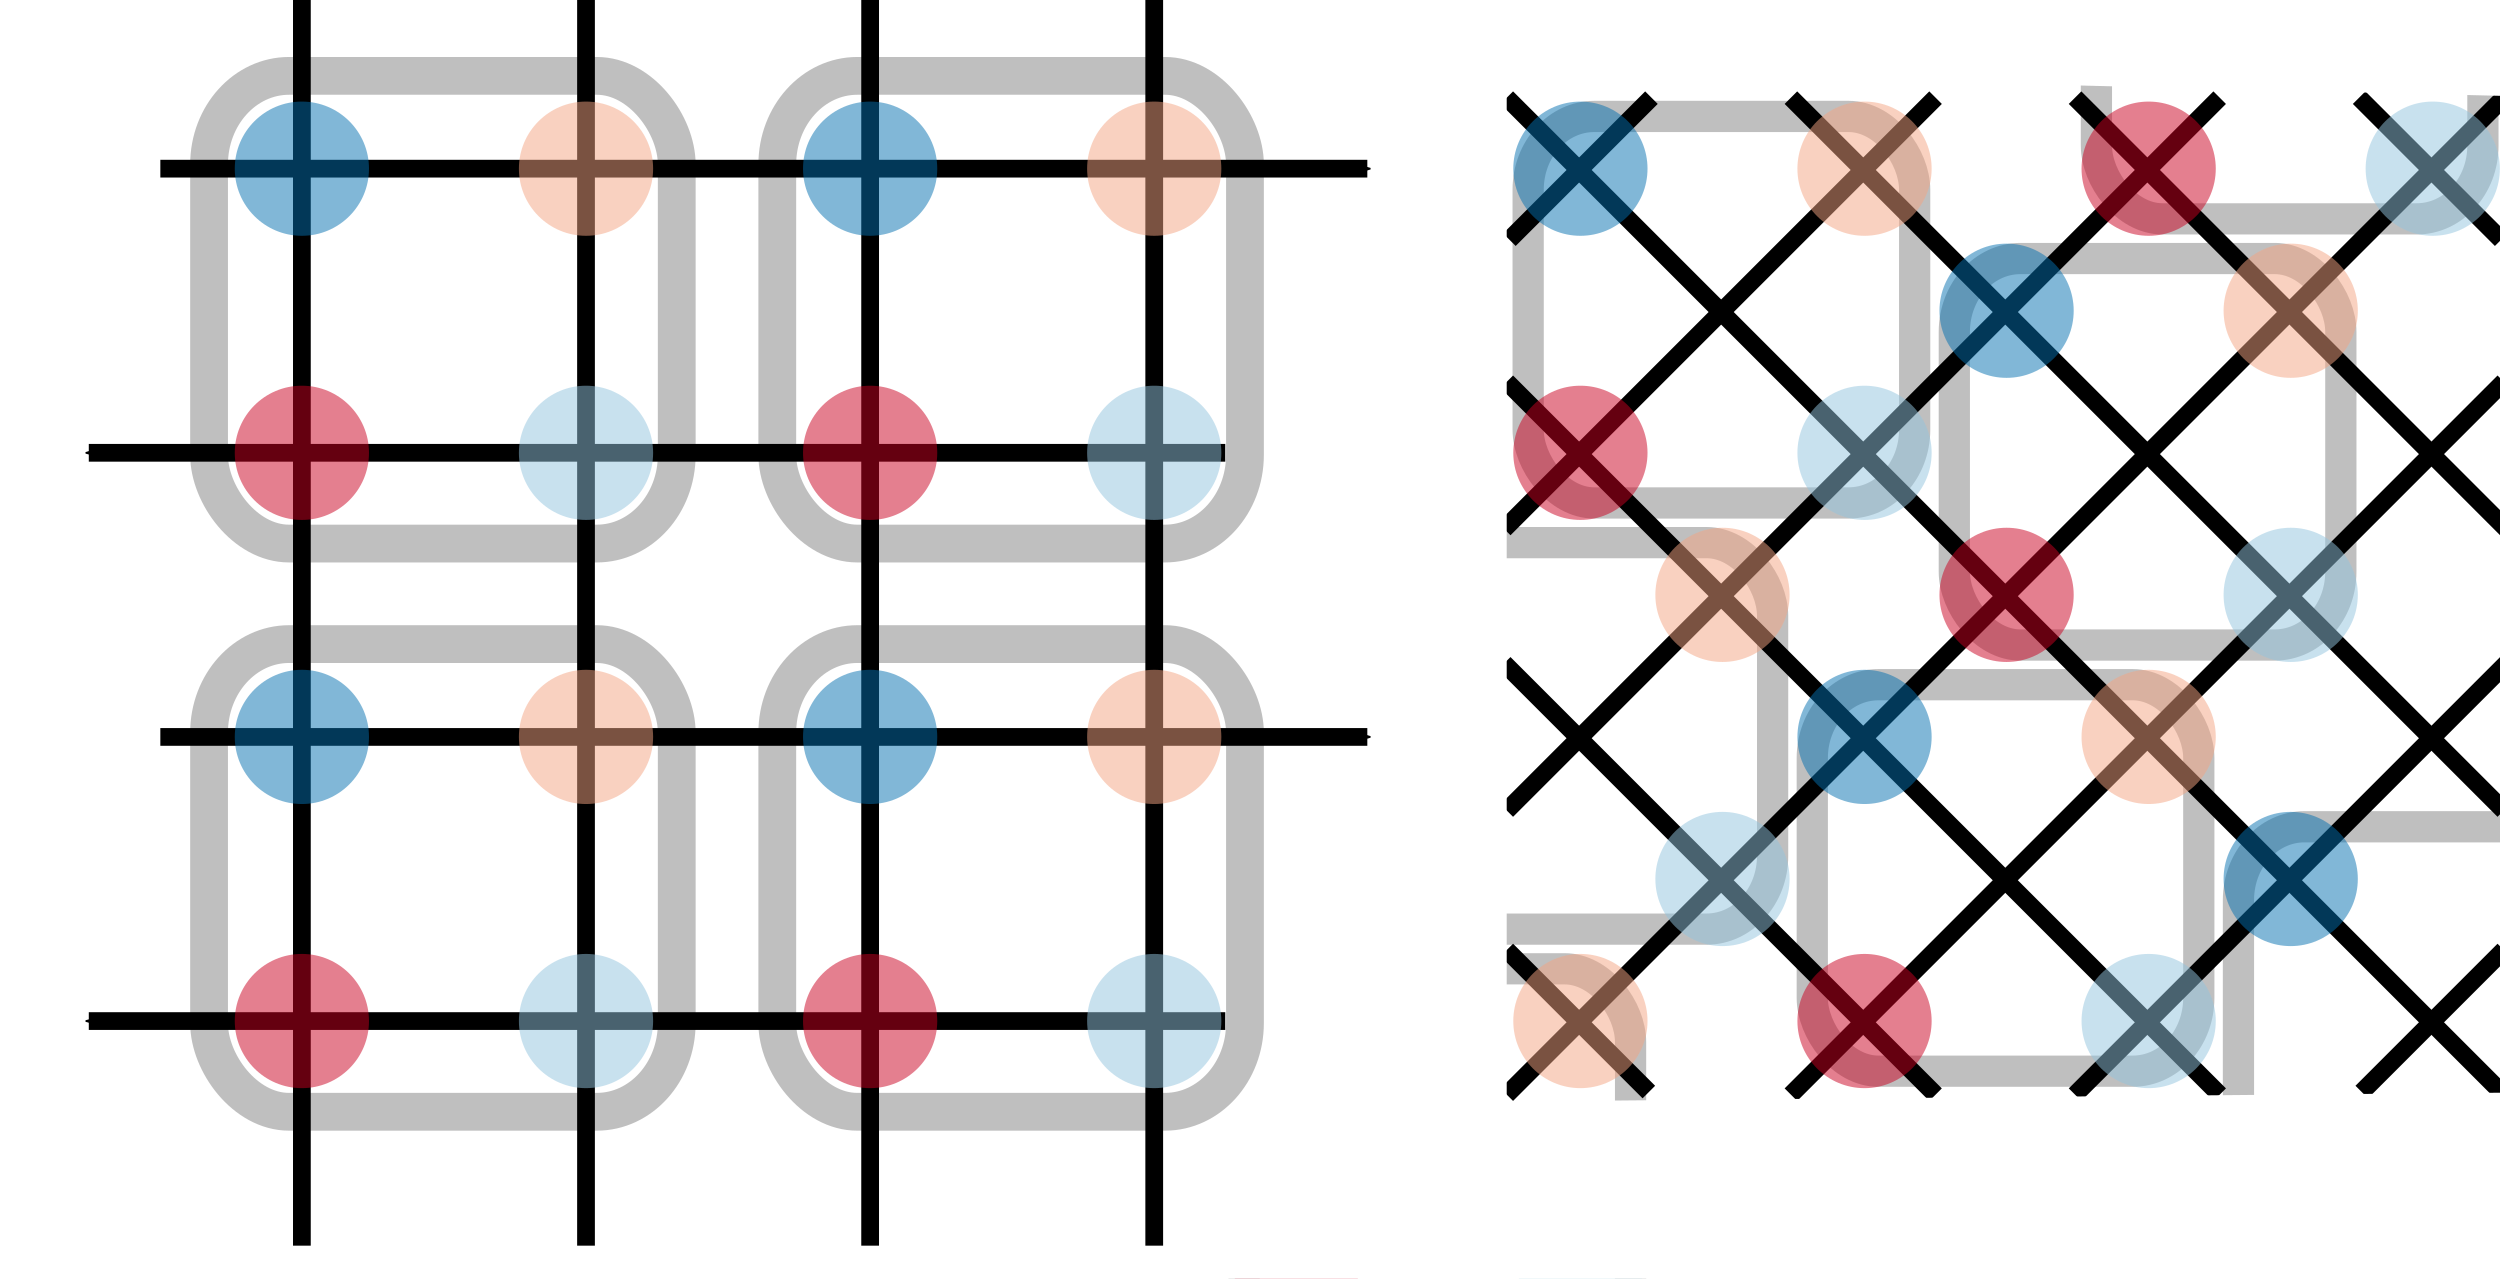<?xml version="1.0" encoding="UTF-8" standalone="no"?>
<svg
   width="74.5mm"
   height="38.1mm"
   viewBox="0 0 74.5 38.1"
   version="1.1"
   id="svg8"
   inkscape:version="1.1.2 (0a00cf5339, 2022-02-04)"
   sodipodi:docname="dots-legend.svg"
   inkscape:export-filename="/home/jokep/git/d-bl/GroundForge/docs/images/dots-legend-without.png"
   inkscape:export-xdpi="94.851067"
   inkscape:export-ydpi="94.851067"
   xmlns:inkscape="http://www.inkscape.org/namespaces/inkscape"
   xmlns:sodipodi="http://sodipodi.sourceforge.net/DTD/sodipodi-0.dtd"
   xmlns="http://www.w3.org/2000/svg"
   xmlns:svg="http://www.w3.org/2000/svg"
   xmlns:rdf="http://www.w3.org/1999/02/22-rdf-syntax-ns#"
   xmlns:cc="http://creativecommons.org/ns#"
   xmlns:dc="http://purl.org/dc/elements/1.1/">
  <defs
     id="defs2">
    <marker
       style="overflow:visible"
       id="Arrow1Lend"
       refX="0"
       refY="0"
       orient="auto"
       inkscape:stockid="Arrow1Lend"
       inkscape:isstock="true">
      <path
         transform="matrix(-0.8,0,0,-0.8,-10,0)"
         style="fill:context-stroke;fill-rule:evenodd;stroke:context-stroke;stroke-width:1pt"
         d="M 0,0 5,-5 -12.5,0 5,5 Z"
         id="path6977" />
    </marker>
    <marker
       style="overflow:visible"
       id="marker2027"
       refX="0"
       refY="0"
       orient="auto"
       inkscape:stockid="Arrow1Mend"
       inkscape:isstock="true">
      <path
         transform="matrix(-0.4,0,0,-0.4,-4,0)"
         style="fill:#000000;fill-opacity:1;fill-rule:evenodd;stroke:#000000;stroke-width:1pt;stroke-opacity:1"
         d="M 0,0 5,-5 -12.5,0 5,5 Z"
         id="path2025" />
    </marker>
    <marker
       style="overflow:visible"
       id="marker2017"
       refX="0"
       refY="0"
       orient="auto"
       inkscape:stockid="Arrow1Mend"
       inkscape:isstock="true">
      <path
         transform="matrix(-0.4,0,0,-0.4,-4,0)"
         style="fill:#000000;fill-opacity:1;fill-rule:evenodd;stroke:#000000;stroke-width:1pt;stroke-opacity:1"
         d="M 0,0 5,-5 -12.5,0 5,5 Z"
         id="path2015" />
    </marker>
    <marker
       style="overflow:visible"
       id="marker2007"
       refX="0"
       refY="0"
       orient="auto"
       inkscape:stockid="Arrow1Mend"
       inkscape:isstock="true">
      <path
         transform="matrix(-0.4,0,0,-0.4,-4,0)"
         style="fill:#000000;fill-opacity:1;fill-rule:evenodd;stroke:#000000;stroke-width:1pt;stroke-opacity:1"
         d="M 0,0 5,-5 -12.5,0 5,5 Z"
         id="path2005" />
    </marker>
    <marker
       style="overflow:visible"
       id="marker1949"
       refX="0"
       refY="0"
       orient="auto"
       inkscape:stockid="Arrow1Mend"
       inkscape:isstock="true">
      <path
         transform="matrix(-0.4,0,0,-0.4,-4,0)"
         style="fill:#000000;fill-opacity:1;fill-rule:evenodd;stroke:#000000;stroke-width:1pt;stroke-opacity:1"
         d="M 0,0 5,-5 -12.5,0 5,5 Z"
         id="path1947" />
    </marker>
    <marker
       style="overflow:visible"
       id="marker1605"
       refX="0"
       refY="0"
       orient="auto"
       inkscape:stockid="Arrow1Send"
       inkscape:isstock="true">
      <path
         transform="matrix(-0.2,0,0,-0.2,-1.2,0)"
         style="fill:#000000;fill-opacity:0.533;fill-rule:evenodd;stroke:#000000;stroke-width:1pt;stroke-opacity:1"
         d="M 0,0 5,-5 -12.5,0 5,5 Z"
         id="path1603" />
    </marker>
    <marker
       style="overflow:visible"
       id="marker1595"
       refX="0"
       refY="0"
       orient="auto"
       inkscape:stockid="Arrow1Send"
       inkscape:isstock="true">
      <path
         transform="matrix(-0.2,0,0,-0.2,-1.2,0)"
         style="fill:#000000;fill-opacity:0.533;fill-rule:evenodd;stroke:#000000;stroke-width:1pt;stroke-opacity:1"
         d="M 0,0 5,-5 -12.5,0 5,5 Z"
         id="path1593" />
    </marker>
    <marker
       style="overflow:visible"
       id="Arrow1Mend"
       refX="0"
       refY="0"
       orient="auto"
       inkscape:stockid="Arrow1Mend"
       inkscape:isstock="true">
      <path
         transform="matrix(-0.4,0,0,-0.4,-4,0)"
         style="fill:#377eb8;fill-opacity:0.533;fill-rule:evenodd;stroke:#000000;stroke-width:1pt;stroke-opacity:1"
         d="M 0,0 5,-5 -12.5,0 5,5 Z"
         id="path1012" />
    </marker>
    <marker
       style="overflow:visible"
       id="Arrow2Mend"
       refX="0"
       refY="0"
       orient="auto"
       inkscape:stockid="Arrow2Mend"
       inkscape:isstock="true">
      <path
         transform="scale(-0.6)"
         d="M 8.719,4.034 -2.207,0.016 8.719,-4.002 c -1.745,2.372 -1.735,5.617 -6e-7,8.035 z"
         style="fill:#377eb8;fill-opacity:0.533;fill-rule:evenodd;stroke:#000000;stroke-width:0.625;stroke-linejoin:round;stroke-opacity:1"
         id="path1030" />
    </marker>
  </defs>
  <sodipodi:namedview
     id="base"
     pagecolor="#ffffff"
     bordercolor="#666666"
     borderopacity="1.0"
     inkscape:pageopacity="0.0"
     inkscape:pageshadow="2"
     inkscape:zoom="2.9892546"
     inkscape:cx="128.62738"
     inkscape:cy="148.19748"
     inkscape:document-units="mm"
     inkscape:current-layer="layer1"
     inkscape:document-rotation="0"
     showgrid="true"
     inkscape:snap-center="true"
     inkscape:window-width="2256"
     inkscape:window-height="1435"
     inkscape:window-x="0"
     inkscape:window-y="41"
     inkscape:window-maximized="1"
     inkscape:snap-grids="true"
     inkscape:snap-to-guides="false"
     inkscape:snap-intersection-paths="true"
     showguides="true"
     inkscape:guide-bbox="true"
     inkscape:showpageshadow="2"
     inkscape:pagecheckerboard="0"
     inkscape:deskcolor="#d1d1d1"
     fit-margin-top="0.3"
     fit-margin-left="0.3"
     fit-margin-right="0.3"
     fit-margin-bottom="0.3"
     inkscape:snap-global="true"
     height="38.1mm">
    <inkscape:grid
       type="xygrid"
       id="grid1939"
       originx="0.529"
       originy="0.794"
       spacingx="2.117"
       spacingy="2.117" />
  </sodipodi:namedview>
  <g
     inkscape:label="Layer 1"
     inkscape:groupmode="layer"
     id="layer1"
     transform="translate(-18.451,-112.655)">
    <path
       style="fill:#377eb8;fill-opacity:0.533;stroke:#000000;stroke-width:0.529;stroke-linejoin:bevel;stroke-miterlimit:4;stroke-dasharray:none;stroke-opacity:1"
       d="m 88.753,115.565 4.233,4.233"
       id="path2026"
       sodipodi:nodetypes="cc" />
    <rect
       style="opacity:0.25;fill:none;stroke:#000000;stroke-width:0.931;stroke-linecap:square;stroke-linejoin:round;stroke-miterlimit:4;stroke-dasharray:none"
       id="rect5871"
       width="11.518"
       height="11.518"
       x="80.924"
       y="107.659"
       rx="1.97"
       ry="2.183" />
    <path
       style="fill:#377eb8;fill-opacity:0.533;stroke:#000000;stroke-width:0.529;stroke-linejoin:bevel;stroke-miterlimit:4;stroke-dasharray:none;stroke-opacity:1"
       d="m 80.287,115.565 12.854,12.854"
       id="path2024"
       sodipodi:nodetypes="cc" />
    <path
       style="fill:#377eb8;fill-opacity:0.533;stroke:#000000;stroke-width:0.529;stroke-linejoin:bevel;stroke-miterlimit:4;stroke-dasharray:none;stroke-opacity:1"
       d="m 71.82,115.565 21.244,21.244"
       id="path2028"
       sodipodi:nodetypes="cc" />
    <path
       style="fill:#377eb8;fill-opacity:0.533;stroke:#000000;stroke-width:0.529;stroke-linejoin:bevel;stroke-miterlimit:4;stroke-dasharray:none;stroke-opacity:1"
       d="m 63.353,115.565 29.71,29.71"
       id="path2030"
       sodipodi:nodetypes="cc" />
    <path
       style="fill:#377eb8;fill-opacity:0.533;stroke:#000000;stroke-width:0.529;stroke-linejoin:bevel;stroke-miterlimit:4;stroke-dasharray:none;stroke-opacity:1"
       d="m 63.353,124.032 21.244,21.244"
       id="path2032"
       sodipodi:nodetypes="cc" />
    <path
       style="fill:#377eb8;fill-opacity:0.533;stroke:#000000;stroke-width:0.529;stroke-linejoin:bevel;stroke-miterlimit:4;stroke-dasharray:none;stroke-opacity:1"
       d="m 63.276,132.422 12.854,12.854"
       id="path2034"
       sodipodi:nodetypes="cc" />
    <path
       style="fill:#377eb8;fill-opacity:0.533;stroke:#000000;stroke-width:0.529;stroke-linejoin:bevel;stroke-miterlimit:4;stroke-dasharray:none;stroke-opacity:1"
       d="m 63.353,140.965 4.233,4.233"
       id="path2036"
       sodipodi:nodetypes="cc" />
    <path
       style="fill:#377eb8;fill-opacity:0.533;stroke:#000000;stroke-width:0.529;stroke-linejoin:bevel;stroke-miterlimit:4;stroke-dasharray:none;stroke-opacity:1"
       d="M 76.131,115.565 63.276,128.419"
       id="path905"
       sodipodi:nodetypes="cc" />
    <path
       style="fill:#377eb8;fill-opacity:0.533;stroke:#000000;stroke-width:0.529;stroke-linejoin:bevel;stroke-miterlimit:4;stroke-dasharray:none;stroke-opacity:1"
       d="m 67.664,115.565 -4.233,4.233"
       id="path1495"
       sodipodi:nodetypes="cc" />
    <path
       style="fill:#377eb8;fill-opacity:0.533;stroke:#000000;stroke-width:0.529;stroke-linejoin:bevel;stroke-miterlimit:4;stroke-dasharray:none;stroke-opacity:1"
       d="m 84.597,115.565 -21.244,21.244"
       id="path1497"
       sodipodi:nodetypes="cc" />
    <path
       style="fill:#377eb8;fill-opacity:0.533;stroke:#000000;stroke-width:0.529;stroke-linejoin:bevel;stroke-miterlimit:4;stroke-dasharray:none;stroke-opacity:1"
       d="M 93.064,115.565 63.353,145.276"
       id="path1499"
       sodipodi:nodetypes="cc" />
    <path
       style="fill:#377eb8;fill-opacity:0.533;stroke:#000000;stroke-width:0.529;stroke-linejoin:bevel;stroke-miterlimit:4;stroke-dasharray:none;stroke-opacity:1"
       d="M 93.064,124.032 71.82,145.276"
       id="path1501"
       sodipodi:nodetypes="cc" />
    <path
       style="fill:#377eb8;fill-opacity:0.533;stroke:#000000;stroke-width:0.529;stroke-linejoin:bevel;stroke-miterlimit:4;stroke-dasharray:none;stroke-opacity:1"
       d="M 93.141,132.422 80.287,145.276"
       id="path1503"
       sodipodi:nodetypes="cc" />
    <path
       style="fill:#377eb8;fill-opacity:0.533;stroke:#000000;stroke-width:0.529;stroke-linejoin:bevel;stroke-miterlimit:4;stroke-dasharray:none;stroke-opacity:1"
       d="m 93.064,140.965 -4.233,4.233"
       id="path2022"
       sodipodi:nodetypes="cc" />
    <rect
       style="opacity:0.25;fill:none;stroke:#000000;stroke-width:0.931;stroke-linecap:square;stroke-linejoin:round;stroke-miterlimit:4;stroke-dasharray:none"
       id="rect953"
       width="11.518"
       height="11.518"
       x="63.99"
       y="116.125"
       rx="1.97"
       ry="2.183" />
    <rect
       style="opacity:0.25;fill:none;stroke:#000000;stroke-width:0.931;stroke-linecap:square;stroke-linejoin:round;stroke-miterlimit:4;stroke-dasharray:none"
       id="rect1473"
       width="11.518"
       height="11.518"
       x="76.69"
       y="120.359"
       rx="1.97"
       ry="2.183" />
    <rect
       style="opacity:0.25;fill:none;stroke:#000000;stroke-width:0.931;stroke-linecap:square;stroke-linejoin:round;stroke-miterlimit:4;stroke-dasharray:none"
       id="rect1483"
       width="11.518"
       height="11.518"
       x="72.457"
       y="133.059"
       rx="1.97"
       ry="2.183" />
    <rect
       style="opacity:0.25;fill:none;stroke:#000000;stroke-width:0.931;stroke-linecap:square;stroke-linejoin:round;stroke-miterlimit:4;stroke-dasharray:none"
       id="rect1493"
       width="11.518"
       height="11.518"
       x="59.757"
       y="128.825"
       rx="1.97"
       ry="2.183" />
    <rect
       style="opacity:0.25;fill:none;stroke:#000000;stroke-width:0.931;stroke-linecap:square;stroke-linejoin:round;stroke-miterlimit:4;stroke-dasharray:none"
       id="rect7575"
       width="11.518"
       height="11.518"
       x="55.524"
       y="141.525"
       rx="1.97"
       ry="2.183" />
    <rect
       style="opacity:0.25;fill:none;stroke:#000000;stroke-width:0.931;stroke-linecap:square;stroke-linejoin:round;stroke-miterlimit:4;stroke-dasharray:none"
       id="rect7585"
       width="11.518"
       height="11.518"
       x="85.157"
       y="137.292"
       rx="1.97"
       ry="2.183" />
    <circle
       style="fill:#ca0020;fill-opacity:0.5;stroke:none;stroke-width:0.423;stroke-linejoin:bevel;stroke-miterlimit:4;stroke-dasharray:none;stroke-opacity:1"
       id="circle5867"
       cx="82.481"
       cy="117.682"
       r="2" />
    <circle
       style="fill:#92c5de;fill-opacity:0.5;stroke:none;stroke-width:0.423;stroke-linejoin:bevel;stroke-miterlimit:4;stroke-dasharray:none;stroke-opacity:1"
       id="circle5869"
       cx="90.947"
       cy="117.682"
       r="2" />
    <circle
       style="fill:#f4a582;fill-opacity:0.5;stroke:none;stroke-width:0.423;stroke-linejoin:bevel;stroke-miterlimit:4;stroke-dasharray:none;stroke-opacity:1"
       id="circle915"
       cx="74.014"
       cy="117.682"
       r="2" />
    <circle
       style="fill:#0571b0;fill-opacity:0.5;stroke:none;stroke-width:0.423;stroke-linejoin:bevel;stroke-miterlimit:4;stroke-dasharray:none;stroke-opacity:1"
       id="circle917"
       cx="65.547"
       cy="117.682"
       r="2" />
    <circle
       style="fill:#ca0020;fill-opacity:0.5;stroke:none;stroke-width:0.423;stroke-linejoin:bevel;stroke-miterlimit:4;stroke-dasharray:none;stroke-opacity:1"
       id="circle919"
       cx="65.547"
       cy="126.149"
       r="2" />
    <circle
       style="fill:#92c5de;fill-opacity:0.5;stroke:none;stroke-width:0.423;stroke-linejoin:bevel;stroke-miterlimit:4;stroke-dasharray:none;stroke-opacity:1"
       id="circle921"
       cx="74.014"
       cy="126.149"
       r="2" />
    <circle
       style="fill:#f4a582;fill-opacity:0.5;stroke:none;stroke-width:0.423;stroke-linejoin:bevel;stroke-miterlimit:4;stroke-dasharray:none;stroke-opacity:1"
       id="circle1465"
       cx="86.714"
       cy="121.915"
       r="2" />
    <circle
       style="fill:#0571b0;fill-opacity:0.5;stroke:none;stroke-width:0.423;stroke-linejoin:bevel;stroke-miterlimit:4;stroke-dasharray:none;stroke-opacity:1"
       id="circle1467"
       cx="78.247"
       cy="121.915"
       r="2" />
    <circle
       style="fill:#ca0020;fill-opacity:0.5;stroke:none;stroke-width:0.423;stroke-linejoin:bevel;stroke-miterlimit:4;stroke-dasharray:none;stroke-opacity:1"
       id="circle1469"
       cx="78.247"
       cy="130.382"
       r="2" />
    <circle
       style="fill:#92c5de;fill-opacity:0.5;stroke:none;stroke-width:0.423;stroke-linejoin:bevel;stroke-miterlimit:4;stroke-dasharray:none;stroke-opacity:1"
       id="circle1471"
       cx="86.714"
       cy="130.382"
       r="2" />
    <circle
       style="fill:#f4a582;fill-opacity:0.5;stroke:none;stroke-width:0.423;stroke-linejoin:bevel;stroke-miterlimit:4;stroke-dasharray:none;stroke-opacity:1"
       id="circle1475"
       cx="82.481"
       cy="134.615"
       r="2" />
    <circle
       style="fill:#0571b0;fill-opacity:0.5;stroke:none;stroke-width:0.423;stroke-linejoin:bevel;stroke-miterlimit:4;stroke-dasharray:none;stroke-opacity:1"
       id="circle1477"
       cx="74.014"
       cy="134.615"
       r="2" />
    <circle
       style="fill:#ca0020;fill-opacity:0.5;stroke:none;stroke-width:0.423;stroke-linejoin:bevel;stroke-miterlimit:4;stroke-dasharray:none;stroke-opacity:1"
       id="circle1479"
       cx="74.014"
       cy="143.082"
       r="2" />
    <circle
       style="fill:#92c5de;fill-opacity:0.5;stroke:none;stroke-width:0.423;stroke-linejoin:bevel;stroke-miterlimit:4;stroke-dasharray:none;stroke-opacity:1"
       id="circle1481"
       cx="82.481"
       cy="143.082"
       r="2" />
    <circle
       style="fill:#f4a582;fill-opacity:0.5;stroke:none;stroke-width:0.423;stroke-linejoin:bevel;stroke-miterlimit:4;stroke-dasharray:none;stroke-opacity:1"
       id="circle1485"
       cx="69.781"
       cy="130.382"
       r="2" />
    <circle
       style="fill:#0571b0;fill-opacity:0.5;stroke:none;stroke-width:0.423;stroke-linejoin:bevel;stroke-miterlimit:4;stroke-dasharray:none;stroke-opacity:1"
       id="circle1487"
       cx="61.314"
       cy="130.382"
       r="2" />
    <circle
       style="fill:#ca0020;fill-opacity:0.5;stroke:none;stroke-width:0.423;stroke-linejoin:bevel;stroke-miterlimit:4;stroke-dasharray:none;stroke-opacity:1"
       id="circle1489"
       cx="61.314"
       cy="138.849"
       r="2" />
    <circle
       style="fill:#92c5de;fill-opacity:0.5;stroke:none;stroke-width:0.423;stroke-linejoin:bevel;stroke-miterlimit:4;stroke-dasharray:none;stroke-opacity:1"
       id="circle1491"
       cx="69.781"
       cy="138.849"
       r="2" />
    <circle
       style="fill:#f4a582;fill-opacity:0.5;stroke:none;stroke-width:0.423;stroke-linejoin:bevel;stroke-miterlimit:4;stroke-dasharray:none;stroke-opacity:1"
       id="circle7567"
       cx="65.547"
       cy="143.082"
       r="2" />
    <circle
       style="fill:#0571b0;fill-opacity:0.5;stroke:none;stroke-width:0.423;stroke-linejoin:bevel;stroke-miterlimit:4;stroke-dasharray:none;stroke-opacity:1"
       id="circle7569"
       cx="57.081"
       cy="143.082"
       r="2" />
    <circle
       style="fill:#ca0020;fill-opacity:0.5;stroke:none;stroke-width:0.423;stroke-linejoin:bevel;stroke-miterlimit:4;stroke-dasharray:none;stroke-opacity:1"
       id="circle7571"
       cx="57.081"
       cy="151.549"
       r="2" />
    <circle
       style="fill:#92c5de;fill-opacity:0.5;stroke:none;stroke-width:0.423;stroke-linejoin:bevel;stroke-miterlimit:4;stroke-dasharray:none;stroke-opacity:1"
       id="circle7573"
       cx="65.547"
       cy="151.549"
       r="2" />
    <circle
       style="fill:#f4a582;fill-opacity:0.5;stroke:none;stroke-width:0.423;stroke-linejoin:bevel;stroke-miterlimit:4;stroke-dasharray:none;stroke-opacity:1"
       id="circle7577"
       cx="95.181"
       cy="138.849"
       r="2" />
    <circle
       style="fill:#0571b0;fill-opacity:0.5;stroke:none;stroke-width:0.423;stroke-linejoin:bevel;stroke-miterlimit:4;stroke-dasharray:none;stroke-opacity:1"
       id="circle7579"
       cx="86.714"
       cy="138.849"
       r="2" />
    <circle
       style="fill:#ca0020;fill-opacity:0.5;stroke:none;stroke-width:0.423;stroke-linejoin:bevel;stroke-miterlimit:4;stroke-dasharray:none;stroke-opacity:1"
       id="circle7581"
       cx="86.714"
       cy="147.315"
       r="2" />
    <circle
       style="fill:#92c5de;fill-opacity:0.5;stroke:none;stroke-width:0.423;stroke-linejoin:bevel;stroke-miterlimit:4;stroke-dasharray:none;stroke-opacity:1"
       id="circle7583"
       cx="95.181"
       cy="147.315"
       r="2" />
    <circle
       style="fill:#f4a582;fill-opacity:0.5;stroke:none;stroke-width:0.423;stroke-linejoin:bevel;stroke-miterlimit:4;stroke-dasharray:none;stroke-opacity:1"
       id="circle5863"
       cx="90.947"
       cy="109.215"
       r="2" />
    <circle
       style="fill:#0571b0;fill-opacity:0.5;stroke:none;stroke-width:0.423;stroke-linejoin:bevel;stroke-miterlimit:4;stroke-dasharray:none;stroke-opacity:1"
       id="circle5865"
       cx="82.481"
       cy="109.215"
       r="2" />
    <path
       id="rect6717"
       style="opacity:1;fill:#ffffff;stroke-width:1.414;stroke-linecap:square"
       d="m 53.73,105.325 h 41.275 l 0.176,10.24 -31.83,-0.779 v 30.693 l 31.83,-0.281 v 10.583 l -40.032,-0.426 z"
       sodipodi:nodetypes="ccccccccc" />
    <path
       style="fill:#377eb8;fill-opacity:0.533;stroke:#000000;stroke-width:0.529;stroke-linejoin:bevel;stroke-miterlimit:4;stroke-dasharray:none;stroke-opacity:1;marker-end:url(#marker2027)"
       d="M 23.229,117.682 H 59.197"
       id="path6185"
       sodipodi:nodetypes="cc" />
    <path
       style="fill:#377eb8;fill-opacity:0.533;stroke:#000000;stroke-width:0.529;stroke-linejoin:bevel;stroke-miterlimit:4;stroke-dasharray:none;stroke-opacity:1;marker-end:url(#marker2027)"
       d="m 54.964,126.149 -33.867,10e-6"
       id="path6372"
       sodipodi:nodetypes="cc" />
    <path
       style="fill:#377eb8;fill-opacity:0.533;stroke:#000000;stroke-width:0.529;stroke-linejoin:bevel;stroke-miterlimit:4;stroke-dasharray:none;stroke-opacity:1;marker-end:url(#marker2027)"
       d="M 23.229,134.615 H 59.197"
       id="path6591"
       sodipodi:nodetypes="cc" />
    <path
       style="fill:#377eb8;fill-opacity:0.533;stroke:#000000;stroke-width:0.529;stroke-linejoin:bevel;stroke-miterlimit:4;stroke-dasharray:none;stroke-opacity:1;marker-end:url(#marker2027)"
       d="m 54.964,143.082 -33.867,1e-5"
       id="path6603"
       sodipodi:nodetypes="cc" />
    <path
       style="fill:#377eb8;fill-opacity:0.533;stroke:#000000;stroke-width:0.529;stroke-linejoin:bevel;stroke-miterlimit:4;stroke-dasharray:none;stroke-opacity:1"
       d="m 35.914,111.332 v 38.443"
       id="path1166"
       sodipodi:nodetypes="cc" />
    <path
       style="fill:#377eb8;fill-opacity:0.533;stroke:#000000;stroke-width:0.529;stroke-linejoin:bevel;stroke-miterlimit:4;stroke-dasharray:none;stroke-opacity:1"
       d="m 44.381,111.332 v 38.443"
       id="path1168"
       sodipodi:nodetypes="cc" />
    <path
       style="fill:#377eb8;fill-opacity:0.533;stroke:#000000;stroke-width:0.529;stroke-linejoin:bevel;stroke-miterlimit:4;stroke-dasharray:none;stroke-opacity:1"
       d="m 52.847,111.332 v 38.443"
       id="path1170"
       sodipodi:nodetypes="cc" />
    <path
       style="fill:#377eb8;fill-opacity:0.533;stroke:#000000;stroke-width:0.529;stroke-linejoin:bevel;stroke-miterlimit:4;stroke-dasharray:none;stroke-opacity:1"
       d="M 70.471,104.141 64.788,98.458"
       id="path2473"
       sodipodi:nodetypes="cc" />
    <path
       style="fill:#377eb8;fill-opacity:0.533;stroke:#000000;stroke-width:0.529;stroke-linejoin:bevel;stroke-miterlimit:4;stroke-dasharray:none;stroke-opacity:1"
       d="m 69.823,91.394 -5.446,5.446"
       id="path2451"
       sodipodi:nodetypes="cc" />
    <path
       style="fill:#377eb8;fill-opacity:0.533;stroke:#000000;stroke-width:0.529;stroke-linejoin:bevel;stroke-miterlimit:4;stroke-dasharray:none;stroke-opacity:1"
       d="M 77.124,103.309 65.328,91.513"
       id="path2471"
       sodipodi:nodetypes="cc" />
    <path
       style="fill:#377eb8;fill-opacity:0.533;stroke:#000000;stroke-width:0.529;stroke-linejoin:bevel;stroke-miterlimit:4;stroke-dasharray:none;stroke-opacity:1"
       d="M 77.76,91.394 64.906,104.249"
       id="path2289"
       sodipodi:nodetypes="cc" />
    <path
       style="fill:#377eb8;fill-opacity:0.533;stroke:#000000;stroke-width:0.529;stroke-linejoin:bevel;stroke-miterlimit:4;stroke-dasharray:none;stroke-opacity:1"
       d="m 77.956,96.127 -5.446,-4.917"
       id="path1009"
       sodipodi:nodetypes="cc" />
    <path
       style="fill:#377eb8;fill-opacity:0.533;stroke:#000000;stroke-width:0.529;stroke-linejoin:bevel;stroke-miterlimit:4;stroke-dasharray:none;stroke-opacity:1"
       d="m 77.76,98.803 -5.446,5.975"
       id="path1093"
       sodipodi:nodetypes="cc" />
    <path
       style="fill:#000000;fill-opacity:1;stroke:#000000;stroke-width:0.529;stroke-linejoin:bevel;stroke-miterlimit:4;stroke-dasharray:none;stroke-opacity:1;marker-end:url(#marker2027)"
       d="M 101.227,101.785 H 86.152"
       id="path1553"
       sodipodi:nodetypes="cc" />
    <path
       style="fill:#377eb8;fill-opacity:0.533;stroke:#000000;stroke-width:0.569;stroke-linejoin:bevel;stroke-miterlimit:4;stroke-dasharray:none;stroke-opacity:1"
       d="M 89.918,91.178 V 105.276"
       id="path1563"
       sodipodi:nodetypes="cc" />
    <path
       style="fill:#377eb8;fill-opacity:0.533;stroke:#000000;stroke-width:0.569;stroke-linejoin:bevel;stroke-miterlimit:4;stroke-dasharray:none;stroke-opacity:1"
       d="M 97.52,91.178 V 105.665"
       id="path1565"
       sodipodi:nodetypes="cc" />
    <path
       style="fill:#000000;fill-opacity:1;stroke:#000000;stroke-width:0.529;stroke-linejoin:bevel;stroke-miterlimit:4;stroke-dasharray:none;stroke-opacity:1;marker-end:url(#marker2017)"
       d="M 86.674,94.178 H 100.915"
       id="path1567"
       sodipodi:nodetypes="cc" />
    <rect
       style="opacity:0.25;fill:none;stroke:#000000;stroke-width:1.126;stroke-linecap:square;stroke-linejoin:round;stroke-miterlimit:4;stroke-dasharray:none"
       id="rect6195"
       width="13.937"
       height="13.937"
       x="24.681"
       y="114.916"
       rx="2.384"
       ry="2.641" />
    <rect
       style="opacity:0.25;fill:none;stroke:#000000;stroke-width:1.126;stroke-linecap:square;stroke-linejoin:round;stroke-miterlimit:4;stroke-dasharray:none"
       id="rect6571"
       width="13.937"
       height="13.937"
       x="41.614"
       y="114.916"
       rx="2.384"
       ry="2.641" />
    <rect
       style="opacity:0.25;fill:none;stroke:#000000;stroke-width:1.126;stroke-linecap:square;stroke-linejoin:round;stroke-miterlimit:4;stroke-dasharray:none"
       id="rect6601"
       width="13.937"
       height="13.937"
       x="24.681"
       y="131.849"
       rx="2.384"
       ry="2.641" />
    <rect
       style="opacity:0.25;fill:none;stroke:#000000;stroke-width:1.126;stroke-linecap:square;stroke-linejoin:round;stroke-miterlimit:4;stroke-dasharray:none"
       id="rect6613"
       width="13.937"
       height="13.937"
       x="41.614"
       y="131.849"
       rx="2.384"
       ry="2.641" />
    <path
       style="fill:#377eb8;fill-opacity:0.533;stroke:#000000;stroke-width:0.529;stroke-linejoin:bevel;stroke-miterlimit:4;stroke-dasharray:none;stroke-opacity:1"
       d="m 27.447,111.332 v 38.443"
       id="path987"
       sodipodi:nodetypes="cc" />
    <circle
       style="fill:#0571b0;fill-opacity:0.5;stroke:none;stroke-width:0.529;stroke-linejoin:bevel;stroke-miterlimit:4;stroke-dasharray:none;stroke-opacity:1"
       id="circle903"
       cx="89.918"
       cy="94.178"
       r="2.5" />
    <circle
       style="fill:#f4a582;fill-opacity:0.5;stroke:none;stroke-width:0.529;stroke-linejoin:bevel;stroke-miterlimit:4;stroke-dasharray:none;stroke-opacity:1"
       id="circle905"
       cx="97.52"
       cy="94.178"
       r="2.5" />
    <circle
       style="fill:#f4a582;fill-opacity:0.5;stroke:none;stroke-width:0.529;stroke-linejoin:bevel;stroke-miterlimit:4;stroke-dasharray:none;stroke-opacity:1"
       id="circle2293"
       cx="75.321"
       cy="93.684"
       r="2.5" />
    <circle
       style="fill:#ca0020;fill-opacity:0.5;stroke:none;stroke-width:0.529;stroke-linejoin:bevel;stroke-miterlimit:4;stroke-dasharray:none;stroke-opacity:1"
       id="circle3133"
       cx="89.918"
       cy="101.785"
       r="2.5" />
    <circle
       style="fill:#92c5de;fill-opacity:0.5;stroke:none;stroke-width:0.529;stroke-linejoin:bevel;stroke-miterlimit:4;stroke-dasharray:none;stroke-opacity:1"
       id="circle3131"
       cx="97.52"
       cy="101.785"
       r="2.5" />
    <circle
       style="fill:#0571b0;fill-opacity:0.5;stroke:none;stroke-width:0.529;stroke-linejoin:bevel;stroke-miterlimit:4;stroke-dasharray:none;stroke-opacity:1"
       id="circle2515"
       cx="67.384"
       cy="93.437"
       r="2.5" />
    <circle
       style="fill:#ca0020;fill-opacity:0.5;stroke:none;stroke-width:0.529;stroke-linejoin:bevel;stroke-miterlimit:4;stroke-dasharray:none;stroke-opacity:1"
       id="circle2285"
       cx="68.007"
       cy="101.148"
       r="2.5" />
    <circle
       style="fill:#92c5de;fill-opacity:0.5;stroke:none;stroke-width:0.529;stroke-linejoin:bevel;stroke-miterlimit:4;stroke-dasharray:none;stroke-opacity:1"
       id="circle2287"
       cx="75.294"
       cy="101.677"
       r="2.5" />
    <circle
       style="fill:#f4a582;fill-opacity:0.5;stroke:none;stroke-width:0.423;stroke-linejoin:bevel;stroke-miterlimit:4;stroke-dasharray:none;stroke-opacity:1"
       id="circle6187"
       cx="35.914"
       cy="117.682"
       r="2" />
    <circle
       style="fill:#0571b0;fill-opacity:0.5;stroke:none;stroke-width:0.423;stroke-linejoin:bevel;stroke-miterlimit:4;stroke-dasharray:none;stroke-opacity:1"
       id="circle6189"
       cx="27.447"
       cy="117.682"
       r="2" />
    <circle
       style="fill:#ca0020;fill-opacity:0.5;stroke:none;stroke-width:0.423;stroke-linejoin:bevel;stroke-miterlimit:4;stroke-dasharray:none;stroke-opacity:1"
       id="circle6191"
       cx="27.447"
       cy="126.149"
       r="2" />
    <circle
       style="fill:#92c5de;fill-opacity:0.5;stroke:none;stroke-width:0.423;stroke-linejoin:bevel;stroke-miterlimit:4;stroke-dasharray:none;stroke-opacity:1"
       id="circle6193"
       cx="35.914"
       cy="126.149"
       r="2" />
    <circle
       style="fill:#f4a582;fill-opacity:0.5;stroke:none;stroke-width:0.423;stroke-linejoin:bevel;stroke-miterlimit:4;stroke-dasharray:none;stroke-opacity:1"
       id="circle6563"
       cx="52.847"
       cy="117.682"
       r="2" />
    <circle
       style="fill:#0571b0;fill-opacity:0.5;stroke:none;stroke-width:0.423;stroke-linejoin:bevel;stroke-miterlimit:4;stroke-dasharray:none;stroke-opacity:1"
       id="circle6565"
       cx="44.381"
       cy="117.682"
       r="2" />
    <circle
       style="fill:#ca0020;fill-opacity:0.5;stroke:none;stroke-width:0.423;stroke-linejoin:bevel;stroke-miterlimit:4;stroke-dasharray:none;stroke-opacity:1"
       id="circle6567"
       cx="44.381"
       cy="126.149"
       r="2" />
    <circle
       style="fill:#92c5de;fill-opacity:0.5;stroke:none;stroke-width:0.423;stroke-linejoin:bevel;stroke-miterlimit:4;stroke-dasharray:none;stroke-opacity:1"
       id="circle6569"
       cx="52.847"
       cy="126.149"
       r="2" />
    <circle
       style="fill:#f4a582;fill-opacity:0.5;stroke:none;stroke-width:0.423;stroke-linejoin:bevel;stroke-miterlimit:4;stroke-dasharray:none;stroke-opacity:1"
       id="circle6593"
       cx="35.914"
       cy="134.615"
       r="2" />
    <circle
       style="fill:#ca0020;fill-opacity:0.5;stroke:none;stroke-width:0.423;stroke-linejoin:bevel;stroke-miterlimit:4;stroke-dasharray:none;stroke-opacity:1"
       id="circle6597"
       cx="27.447"
       cy="143.082"
       r="2" />
    <circle
       style="fill:#92c5de;fill-opacity:0.5;stroke:none;stroke-width:0.423;stroke-linejoin:bevel;stroke-miterlimit:4;stroke-dasharray:none;stroke-opacity:1"
       id="circle6599"
       cx="35.914"
       cy="143.082"
       r="2" />
    <circle
       style="fill:#f4a582;fill-opacity:0.5;stroke:none;stroke-width:0.423;stroke-linejoin:bevel;stroke-miterlimit:4;stroke-dasharray:none;stroke-opacity:1"
       id="circle6605"
       cx="52.847"
       cy="134.615"
       r="2" />
    <circle
       style="fill:#0571b0;fill-opacity:0.5;stroke:none;stroke-width:0.423;stroke-linejoin:bevel;stroke-miterlimit:4;stroke-dasharray:none;stroke-opacity:1"
       id="circle6607"
       cx="44.381"
       cy="134.615"
       r="2" />
    <circle
       style="fill:#ca0020;fill-opacity:0.5;stroke:none;stroke-width:0.423;stroke-linejoin:bevel;stroke-miterlimit:4;stroke-dasharray:none;stroke-opacity:1"
       id="circle6609"
       cx="44.381"
       cy="143.082"
       r="2" />
    <circle
       style="fill:#92c5de;fill-opacity:0.5;stroke:none;stroke-width:0.423;stroke-linejoin:bevel;stroke-miterlimit:4;stroke-dasharray:none;stroke-opacity:1"
       id="circle6611"
       cx="52.847"
       cy="143.082"
       r="2" />
    <circle
       style="fill:#0571b0;fill-opacity:0.5;stroke:none;stroke-width:0.423;stroke-linejoin:bevel;stroke-miterlimit:4;stroke-dasharray:none;stroke-opacity:1"
       id="circle6595"
       cx="27.447"
       cy="134.615"
       r="2" />
  </g>
</svg>
